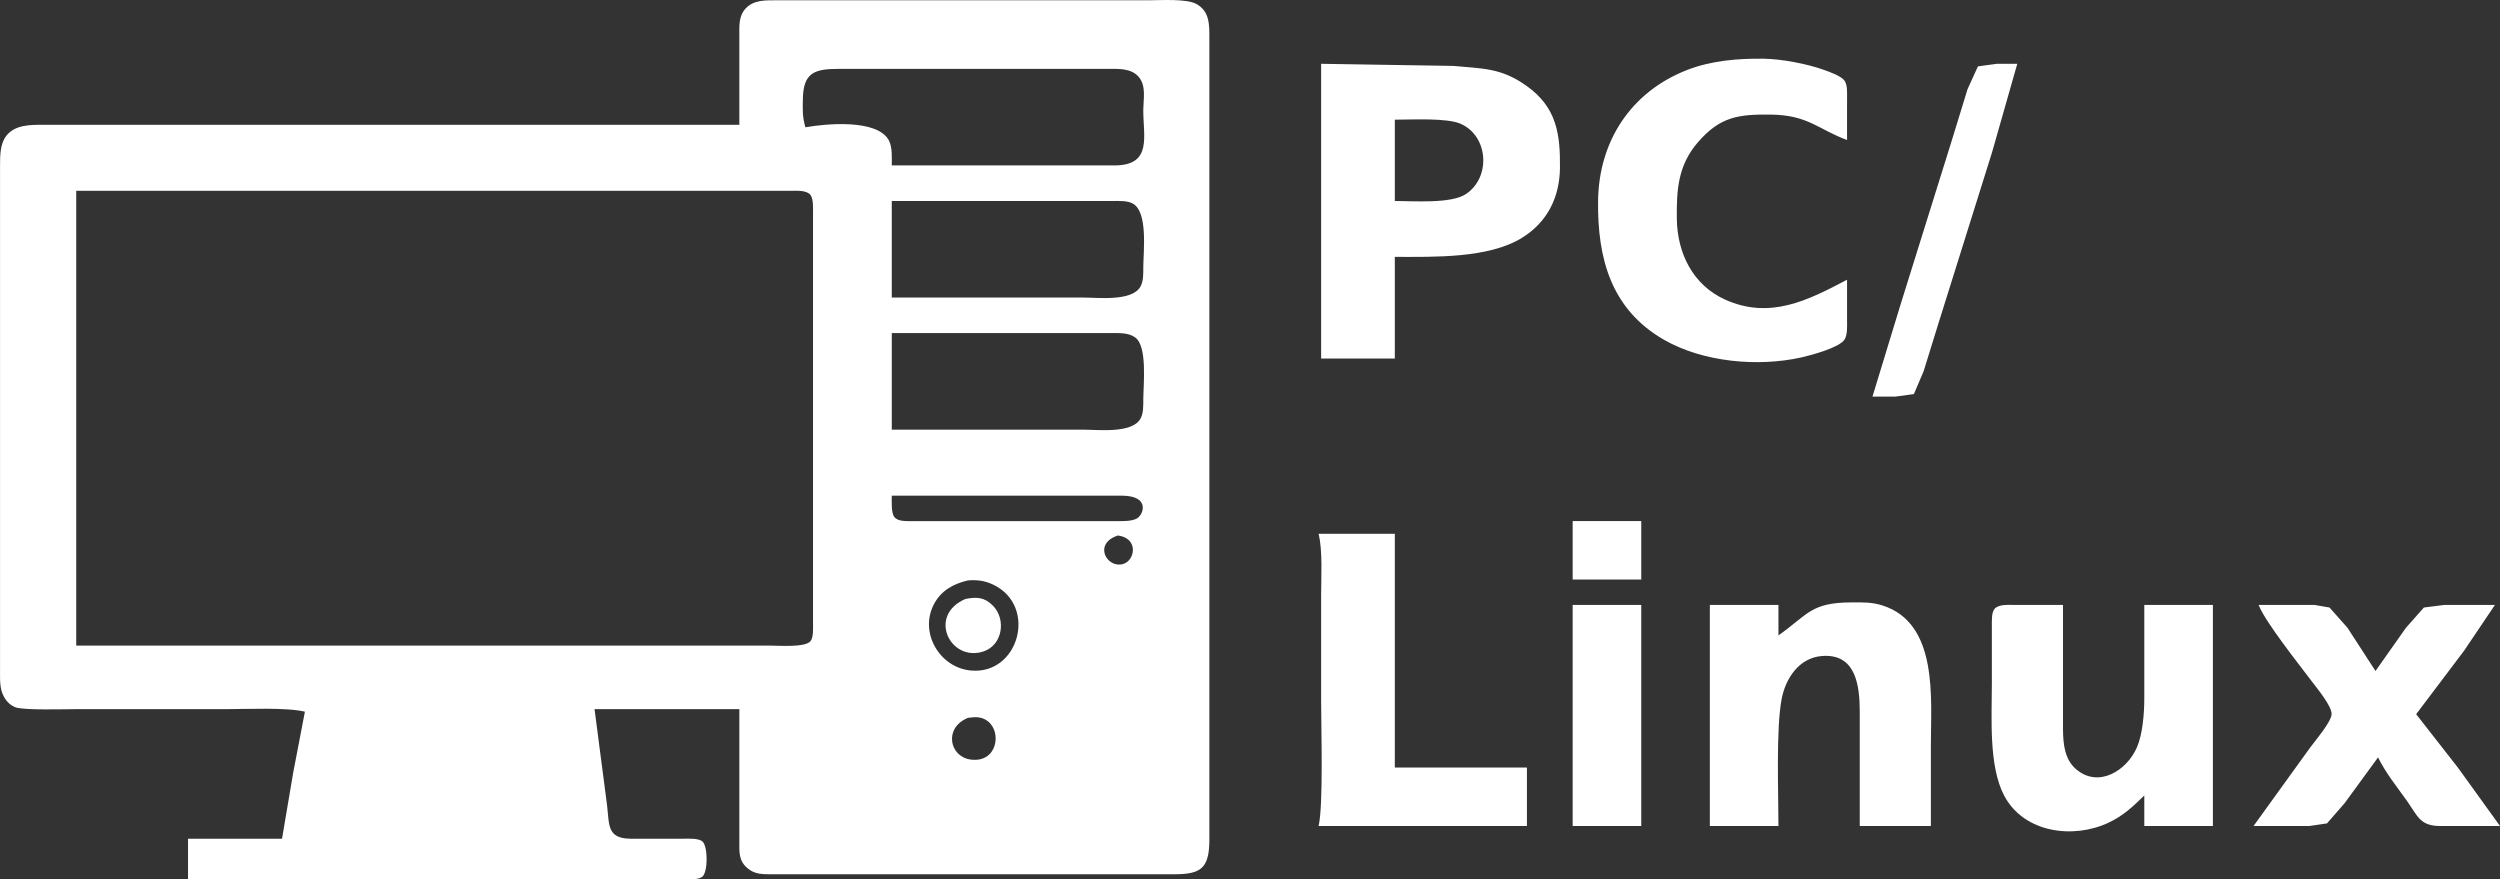 <?xml version="1.0" encoding="UTF-8" standalone="no"?>
<!-- Created with Inkscape (http://www.inkscape.org/) -->

<svg
   width="260.351mm"
   height="91.579mm"
   viewBox="0 0 260.351 91.579"
   version="1.1"
   id="svg5"
   inkscape:version="1.2.1 (9c6d41e410, 2022-07-14, custom)"
   sodipodi:docname="system.svg"
   xmlns:inkscape="http://www.inkscape.org/namespaces/inkscape"
   xmlns:sodipodi="http://sodipodi.sourceforge.net/DTD/sodipodi-0.dtd"
   xmlns="http://www.w3.org/2000/svg"
   xmlns:svg="http://www.w3.org/2000/svg">
  <rect x="0" y="0" width="260.351" height="91.579" fill="#333333" stroke="none"/>
  <sodipodi:namedview
     id="namedview7"
     pagecolor="#bfbfbf"
     bordercolor="#666666"
     borderopacity="1.0"
     inkscape:showpageshadow="2"
     inkscape:pageopacity="0"
     inkscape:pagecheckerboard="true"
     inkscape:deskcolor="#d1d1d1"
     inkscape:document-units="mm"
     showgrid="false"
     inkscape:zoom="0.7500982"
     inkscape:cx="446.60819"
     inkscape:cy="535.92983"
     inkscape:window-width="1920"
     inkscape:window-height="1023"
     inkscape:window-x="1366"
     inkscape:window-y="29"
     inkscape:window-maximized="1"
     inkscape:current-layer="layer1" />
  <defs
     id="defs2" />
  <g
     inkscape:label="Layer 1"
     inkscape:groupmode="layer"
     id="layer1"
     transform="translate(54.223,-6.767)">
    <path
       id="Selection"
       fill="none"
       stroke="#000000"
       stroke-width="1"
       d="m 22.772,19.761 c 0,0 0,-9.26 0,-9.26 0.003,-1.003 -0.087,-2.04 0.643,-2.836 0.865,-0.947 2.156,-0.865 3.326,-0.868 0,0 27.252,0 27.252,0 0,0 11.377,0 11.377,0 1.257,0 3.974,-0.185 5.001,0.384 1.405,0.781 1.347,2.196 1.349,3.585 0,0 0,66.94 0,66.94 0,0 0,16.669 0,16.669 -0.037,2.91 -0.976,3.434 -3.704,3.44 0,0 -34.66,0 -34.66,0 0,0 -7.144,0 -7.144,0 -0.968,-0.005 -1.82,0.034 -2.606,-0.643 -0.926,-0.794 -0.831,-1.696 -0.833,-2.797 0,0 0,-13.758 0,-13.758 0,0 -15.081,0 -15.081,0 0,0 1.31,10.054 1.31,10.054 0.23,2.051 0.013,3.395 2.394,3.44 0,0 5.556,0 5.556,0 0.527,0 1.537,-0.061 1.958,0.27 0.609,0.482 0.609,3.212 0,3.694 -0.421,0.331 -1.431,0.27 -1.958,0.27 0,0 -51.594,0 -51.594,0 0,0 0,-4.233 0,-4.233 0,0 9.79,0 9.79,0 0,0 1.162,-6.879 1.162,-6.879 0,0 1.22,-6.35 1.22,-6.35 -1.905,-0.463 -6.051,-0.265 -8.202,-0.265 0,0 -15.61,0 -15.61,0 -1.175,0 -5.522,0.135 -6.339,-0.196 -0.561,-0.228 -0.931,-0.609 -1.214,-1.138 -0.434,-0.815 -0.381,-1.744 -0.384,-2.635 0,0 0,-43.656 0,-43.656 0,0 0,-8.996 0,-8.996 0.005,-1.019 0,-2.283 0.677,-3.117 0.926,-1.14 2.492,-1.114 3.821,-1.117 0,0 72.496,0 72.496,0 z M 138.13,35.9 c 0,0 0,4.233 0,4.233 0,0.587 0.058,1.508 -0.27,2.008 -0.556,0.839 -3.474,1.619 -4.493,1.849 -4.519,1.011 -10.234,0.492 -14.287,-1.831 -5.554,-3.183 -6.948,-8.525 -6.879,-14.462 0.074,-6.223 3.416,-11.351 9.26,-13.637 2.506,-0.979 5.276,-1.209 7.938,-1.18 1.884,0.024 4.58,0.529 6.35,1.175 0.574,0.206 1.767,0.622 2.119,1.114 0.328,0.46 0.262,1.389 0.262,1.945 0,0 0,4.233 0,4.233 -3.037,-1.122 -4.048,-2.598 -7.938,-2.646 -3.331,-0.037 -5.284,0.193 -7.617,2.91 -2.064,2.405 -2.207,4.958 -2.172,7.938 0.042,3.564 1.654,6.895 5.027,8.419 4.654,2.101 8.617,0.087 12.7,-2.069 z M 83.361,13.411 c 0,0 13.758,0.22 13.758,0.22 3.027,0.288 4.987,0.175 7.673,2.106 3.104,2.23 3.479,5.006 3.44,8.522 -0.037,3.067 -1.312,5.644 -3.969,7.284 -3.485,2.151 -9.197,1.976 -13.229,1.976 0,0 0,10.583 0,10.583 0,0 -7.673,0 -7.673,0 0,0 0,-30.692 0,-30.692 z m 57.415,34.66 c 0,0 2.905,-9.525 2.905,-9.525 0,0 5.371,-17.198 5.371,-17.198 0,0 1.625,-5.292 1.625,-5.292 0,0 1.082,-2.376 1.082,-2.376 0,0 1.982,-0.27 1.982,-0.27 0,0 2.117,0 2.117,0 0,0 -2.641,9.26 -2.641,9.26 0,0 -5.556,17.727 -5.556,17.727 0,0 -1.556,5.027 -1.556,5.027 0,0 -1.016,2.384 -1.016,2.384 0,0 -1.931,0.262 -1.931,0.262 0,0 -2.381,0 -2.381,0 z M 38.647,23.994 c 0,0 11.906,0 11.906,0 0,0 11.377,0 11.377,0 3.884,-0.053 2.884,-3.074 2.91,-5.821 0.013,-1.114 0.312,-2.434 -0.45,-3.365 -0.788,-0.963 -2.135,-0.865 -3.254,-0.868 0,0 -24.342,0 -24.342,0 0,0 -3.704,0 -3.704,0 -2.498,0.005 -3.664,0.386 -3.704,3.175 -0.016,1.164 -0.058,1.773 0.265,2.91 2.146,-0.384 7.467,-0.881 8.686,1.347 0.386,0.709 0.31,1.823 0.31,2.622 z m 52.388,3.704 c 1.937,0 5.855,0.307 7.403,-0.72 2.606,-1.728 2.368,-6.003 -0.524,-7.31 -1.431,-0.648 -5.167,-0.437 -6.879,-0.437 0,0 0,8.467 0,8.467 z m -137.319,46.302 c 0,0 59.002,0 59.002,0 0,0 13.229,0 13.229,0 0.897,0 3.688,0.217 4.236,-0.46 0.328,-0.407 0.262,-1.408 0.262,-1.921 0,0 0,-34.396 0,-34.396 0,0 0,-8.202 0,-8.202 0,-0.527 0.061,-1.537 -0.27,-1.958 -0.415,-0.524 -1.503,-0.423 -2.111,-0.423 0,0 -74.348,0 -74.348,0 0,0 0,47.36 0,47.36 z m 84.931,-36.248 c 0,0 19.844,0 19.844,0 1.622,0 5.12,0.434 6.04,-1.114 0.341,-0.579 0.307,-1.405 0.31,-2.061 0.008,-1.656 0.5,-5.715 -1.087,-6.609 -0.572,-0.32 -1.442,-0.27 -2.088,-0.27 0,0 -23.019,0 -23.019,0 0,0 0,10.054 0,10.054 z m 0,13.758 c 0,0 19.844,0 19.844,0 1.622,0 5.12,0.434 6.04,-1.114 0.341,-0.579 0.307,-1.405 0.31,-2.061 0.008,-1.537 0.437,-5.493 -0.833,-6.419 -0.728,-0.534 -1.746,-0.458 -2.606,-0.46 0,0 -22.754,0 -22.754,0 0,0 0,10.054 0,10.054 z m 0,6.879 c 0,0.566 -0.079,1.781 0.27,2.223 0.389,0.492 1.283,0.418 1.847,0.423 0,0 3.704,0 3.704,0 0,0 17.462,0 17.462,0 0.656,0 1.746,0.058 2.299,-0.31 0.672,-0.45 1.262,-2.283 -1.505,-2.336 0,0 -7.144,0 -7.144,0 0,0 -6.879,0 -6.879,0 0,0 -10.054,0 -10.054,0 z m 70.908,2.646 c 0,0 7.144,0 7.144,0 0,0 0,6.085 0,6.085 0,0 -7.144,0 -7.144,0 0,0 0,-6.085 0,-6.085 z M 62.197,62.533 c -2.609,0.852 -1.164,3.429 0.511,2.979 1.289,-0.344 1.68,-2.693 -0.511,-2.979 z m 20.899,-0.175 c 0,0 7.938,0 7.938,0 0,0 0,24.342 0,24.342 0,0 13.758,0 13.758,0 0,0 0,6.085 0,6.085 0,0 -21.696,0 -21.696,0 0.508,-2.09 0.265,-10.263 0.265,-12.965 0,0 0,-11.113 0,-11.113 0,-1.908 0.172,-4.559 -0.265,-6.35 z m -36.513,4.852 c -1.545,0.362 -2.842,1.077 -3.585,2.556 -1.476,2.94 0.654,6.511 3.85,6.826 5.046,0.5 7.001,-6.707 2.381,-8.93 -0.905,-0.434 -1.667,-0.519 -2.646,-0.452 z m -0.265,1.934 c 1.146,-0.225 1.966,-0.204 2.85,0.683 1.423,1.421 1.027,4.149 -1.003,4.794 -3.45,1.098 -5.821,-3.768 -1.847,-5.477 z m 84.667,3.797 c 3.159,-2.252 3.387,-3.434 7.673,-3.44 1.159,-0.003 2.045,-0.037 3.175,0.323 5.813,1.86 5.027,9.665 5.027,14.494 0,0 0,3.704 0,3.704 0,0 0,4.763 0,4.763 0,0 -7.408,0 -7.408,0 0,0 0,-11.906 0,-11.906 -0.005,-2.68 -0.378,-6.099 -3.969,-5.792 -2.36,0.201 -3.754,2.326 -4.165,4.469 -0.593,3.106 -0.333,9.753 -0.333,13.229 0,0 -7.144,0 -7.144,0 0,0 0,-23.019 0,-23.019 0,0 7.144,0 7.144,0 0,0 0,3.175 0,3.175 z m -21.431,-3.175 c 0,0 7.144,0 7.144,0 0,0 0,23.019 0,23.019 0,0 -7.144,0 -7.144,0 0,0 0,-23.019 0,-23.019 z m 59.531,19.844 c -1.172,1.146 -2.199,2.114 -3.704,2.823 -3.704,1.749 -8.85,1.072 -10.896,-2.823 -1.622,-3.09 -1.275,-8.173 -1.275,-11.642 0,0 0,-6.085 0,-6.085 0.003,-0.482 -0.04,-1.302 0.27,-1.693 0.415,-0.524 1.503,-0.423 2.111,-0.423 0,0 5.027,0 5.027,0 0,0 0,12.965 0,12.965 0.018,1.487 0.153,3.093 1.352,4.13 2.334,2.021 5.305,0.159 6.353,-2.278 0.59,-1.371 0.759,-3.53 0.762,-5.027 0,0 0,-9.79 0,-9.79 0,0 7.144,0 7.144,0 0,0 0,23.019 0,23.019 0,0 -7.144,0 -7.144,0 0,0 0,-3.175 0,-3.175 z m 11.906,-19.844 c 0,0 5.821,0 5.821,0 0,0 1.564,0.27 1.564,0.27 0,0 1.871,2.111 1.871,2.111 0,0 2.916,4.498 2.916,4.498 0,0 3.17,-4.498 3.17,-4.498 0,0 1.868,-2.111 1.868,-2.111 0,0 2.106,-0.27 2.106,-0.27 0,0 5.292,0 5.292,0 0,0 -3.209,4.763 -3.209,4.763 0,0 -4.993,6.615 -4.993,6.615 0,0 4.344,5.556 4.344,5.556 0,0 4.387,6.085 4.387,6.085 0,0 -6.35,0 -6.35,0 -2.011,-0.034 -2.252,-1.087 -3.363,-2.646 -1.042,-1.463 -2.193,-2.881 -2.987,-4.498 0,0 -3.477,4.763 -3.477,4.763 0,0 -1.839,2.111 -1.839,2.111 0,0 -1.828,0.27 -1.828,0.27 0,0 -5.821,0 -5.821,0 0,0 5.919,-8.202 5.919,-8.202 0.529,-0.706 2.18,-2.651 2.209,-3.44 0.032,-0.847 -1.54,-2.725 -2.077,-3.44 -1.333,-1.783 -4.821,-6.136 -5.522,-7.938 z M 46.584,81.522 c -2.561,1.04 -1.929,4.043 0.265,4.344 2.781,0.381 3.291,-2.865 1.791,-3.998 -0.661,-0.5 -1.294,-0.442 -2.056,-0.347 z"
       style="fill:#ffffff;fill-opacity:1;stroke:none" />
  </g>
</svg>
